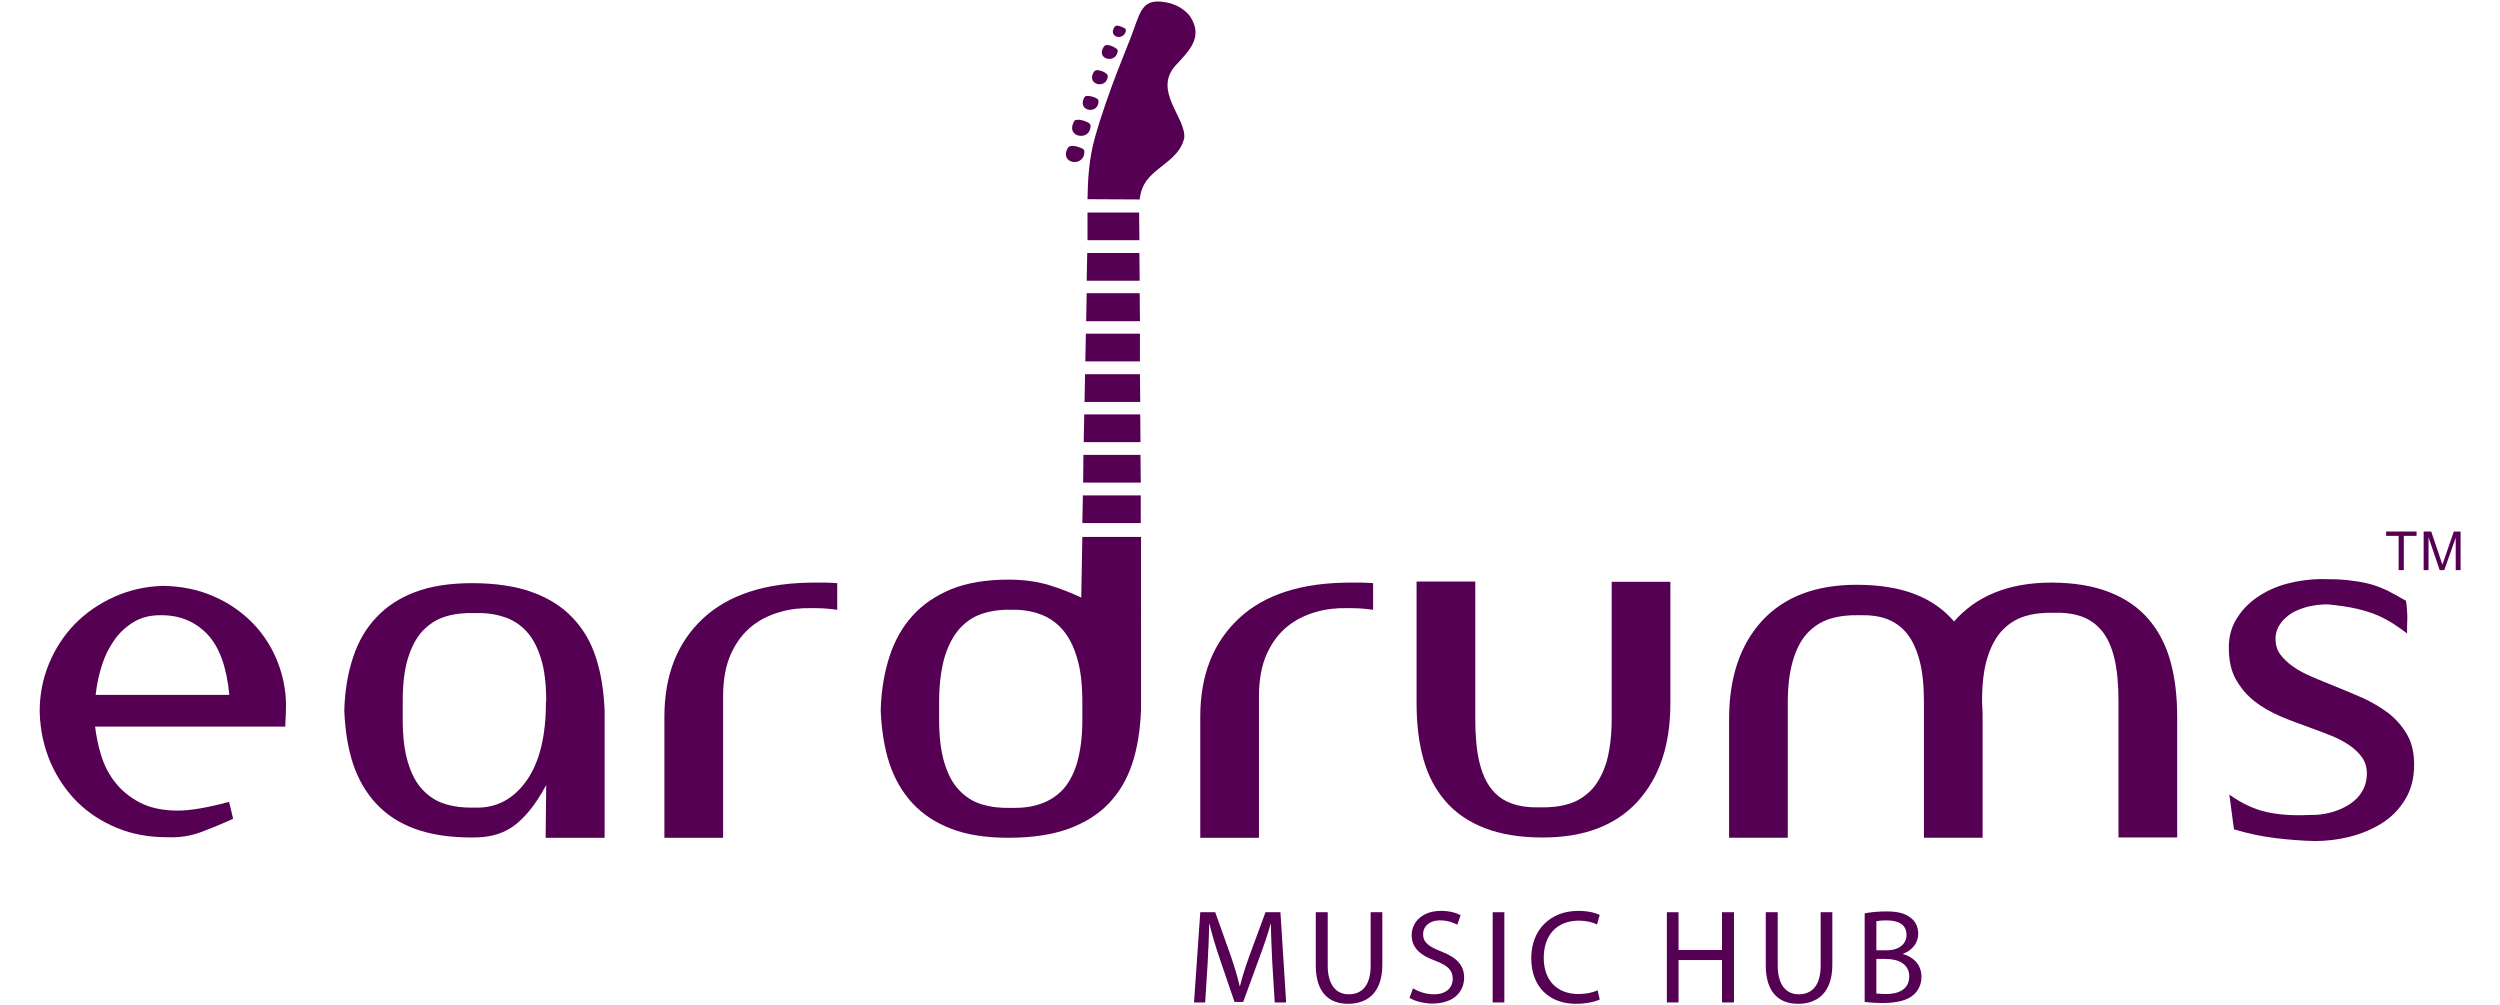 <?xml version="1.0" encoding="utf-8"?>
<!-- Generator: Adobe Illustrator 19.1.0, SVG Export Plug-In . SVG Version: 6.00 Build 0)  -->
<svg version="1.1" id="Layer_1" xmlns="http://www.w3.org/2000/svg" xmlns:xlink="http://www.w3.org/1999/xlink" x="0px" y="0px"
	 viewBox="0 0 920 370" style="enable-background:new 0 0 920 370;" xml:space="preserve">
<style type="text/css">
	.st0{fill-rule:evenodd;clip-rule:evenodd;fill:#560054;}
	.st1{fill:#560054;}
</style>
<g>
	<path class="st0" d="M399,56.7c-0.9,4.8-8.9,3.4-6.2-2c0.4-0.7,0.7-0.9,1.6-1c1-0.1,2.3,0.3,3.3,0.7C399,54.9,399.2,55.3,399,56.7"
		/>
	<path class="st0" d="M401.3,46.9c-0.6,5-8.8,3.6-6.3-1.7c0.3-0.7,0.5-1.1,1.4-1.1c1.3-0.2,3.1,0.5,4.2,1.1
		C401.4,45.7,401.4,46.2,401.3,46.9"/>
	<path class="st0" d="M404.2,37.9c-0.6,4.1-7.4,3-5.4-1.6c0.3-0.6,0.5-0.9,1.1-1c1-0.1,2.3,0.3,3.3,0.7
		C404.2,36.5,404.4,37,404.2,37.9"/>
	<path class="st0" d="M407.6,28.6c-0.9,4.2-7.7,2.5-5.2-1.9c0.4-0.7,0.8-0.9,1.5-0.9c1.1,0.1,2.4,0.6,3.1,1.2
		C407.7,27.4,407.7,27.9,407.6,28.6"/>
	<path class="st0" d="M411.3,19c-0.8,4.5-7.8,2.9-5.3-1.5c0.4-0.8,0.9-1,1.8-0.9c1,0.1,2.2,0.7,2.9,1.2
		C411.2,18.1,411.4,18.5,411.3,19"/>
	<path class="st0" d="M414.3,11.5c-0.9,3.5-6.2,2.3-4.4-1.2c0.4-0.8,0.9-1,1.8-0.8c0.8,0.2,1.7,0.6,2.2,0.9
		C414.3,10.7,414.4,11.1,414.3,11.5"/>
	<polygon class="st0" points="398.5,182.3 398.3,192.5 419.8,192.5 419.8,182.3 	"/>
	<polygon class="st0" points="398.7,167.4 398.6,177.6 419.8,177.6 419.7,167.4 	"/>
	<polygon class="st0" points="399,152.5 398.8,162.7 419.7,162.7 419.6,152.5 	"/>
	<polygon class="st0" points="399.3,137.7 399.1,147.9 419.6,147.9 419.5,137.7 	"/>
	<polygon class="st0" points="399.6,122.8 399.4,133 419.5,133 419.5,122.8 	"/>
	<polygon class="st0" points="399.9,107.9 399.7,118.2 419.5,118.2 419.4,107.9 	"/>
	<polygon class="st0" points="400.1,93.1 399.9,103.3 419.4,103.3 419.3,93.1 	"/>
	<path class="st0" d="M419.3,88.4l-0.1-10.2h-19c0,3.4,0,6.8,0,10.2H419.3z"/>
	<path class="st0" d="M419.4,73.4c0.5-4.4,2.1-7.2,6-10.5c4.3-3.6,9.1-6.4,10.4-12.1c0.7-7.6-11.5-17.2-3.3-26.6
		c5.1-5.5,10.6-10.6,5.3-18.4c-2.2-2.6-4.6-3.8-7.1-4.6c-9.9-2.4-10.7,2-13.7,10.2c-1.1,3.5-9.3,22-14.2,39.7
		c-2,7.3-2.5,14.7-2.6,22.2L419.4,73.4z"/>
	<path class="st1" d="M35,267.4c0.4,3.4,1.1,6.9,2.2,10.5c1.1,3.6,2.8,7,5.1,9.9c2.3,3,5.3,5.5,9.1,7.5c3.8,2,8.5,3,14.1,3
		c4.6,0,10.9-1.1,18.8-3.2l1.5,6.2c-3.9,1.8-7.8,3.4-11.8,4.9c-4,1.5-8.2,2.1-12.6,1.9c-6.6,0-12.7-1.1-18.3-3.4
		c-5.6-2.3-10.4-5.4-14.6-9.5c-4.1-4.1-7.4-8.9-9.9-14.6c-2.4-5.6-3.8-11.8-4-18.6c0-6.3,1.1-12.1,3.4-17.7
		c2.3-5.5,5.4-10.4,9.5-14.6c4.1-4.2,8.9-7.5,14.4-10c5.5-2.5,11.5-3.9,18-4.1c6.9,0.1,13.2,1.4,18.8,3.9c5.6,2.4,10.4,5.8,14.5,10
		c4,4.2,7.1,9.1,9.2,14.7c2.1,5.6,3.1,11.4,2.8,17.6c0,0.6,0,1.5-0.1,2.7c-0.1,1.2-0.1,2.2-0.1,2.9H35z M49.2,228.9
		c-2.8,1.7-5.2,3.9-7.1,6.6c-1.9,2.7-3.5,5.8-4.6,9.3c-1.1,3.5-1.9,7.1-2.3,10.9h49.2c-1-10.3-3.7-17.7-8.1-22.3
		c-4.4-4.6-10-7-16.9-7H59C55.3,226.4,52,227.2,49.2,228.9z"/>
	<path class="st1" d="M222.6,308.3h-21.8v-0.6l0.2-18.8c-2.1,3.9-4.2,7.1-6.3,9.6c-2.1,2.5-4.2,4.5-6.3,5.9c-2.1,1.4-4.4,2.4-6.9,3
		c-2.4,0.6-5,0.8-7.8,0.8c-8.3,0-15.3-1.1-21-3.2c-5.8-2.1-10.5-5.2-14.3-9.3c-3.8-4.1-6.6-9-8.5-14.7c-1.9-5.8-2.9-12.3-3.2-19.5
		c0.2-7.3,1.3-13.8,3.2-19.5c1.9-5.8,4.7-10.7,8.5-14.7c3.8-4.1,8.5-7.2,14.3-9.4c5.8-2.2,12.8-3.3,21-3.3c8.6,0,16,1.1,22.1,3.3
		c6.1,2.2,11,5.3,14.9,9.4c3.9,4.1,6.8,9,8.6,14.7c1.9,5.8,2.9,12.3,3.2,19.5v1.5v5.6v13.5v25.5V308.3z M201,258.1
		c0-6.3-0.6-11.5-1.9-15.7c-1.3-4.2-3-7.5-5.4-10.1c-2.3-2.5-5.1-4.3-8.4-5.3c-3.3-1.1-6.8-1.5-10.7-1.4c-3.9-0.1-7.5,0.3-10.7,1.3
		c-3.3,1-6,2.8-8.4,5.3c-2.3,2.5-4.1,5.9-5.4,10.1c-1.3,4.3-1.9,9.5-1.9,15.8v6.6c0,6.3,0.6,11.5,1.9,15.8c1.3,4.3,3,7.6,5.4,10.1
		c2.3,2.5,5.1,4.3,8.4,5.3c3.3,1,6.8,1.4,10.7,1.3c7.9,0.3,14.2-3,19.1-9.8c4.8-6.8,7.2-16.4,7.2-28.9V258.1z"/>
	<path class="st1" d="M303.8,214.4c1.5,0,2.9,0.1,4.3,0.2v9.8c-1.5-0.2-3.1-0.4-4.7-0.5c-1.6-0.1-3.2-0.1-4.7-0.1
		c-3.9-0.1-7.8,0.3-11.6,1.4c-3.9,1.1-7.4,2.8-10.5,5.3c-3.1,2.5-5.7,5.9-7.6,10.1c-1.9,4.2-2.9,9.4-2.9,15.7v52h-21.6v-44.5
		c0-15.3,4.7-27.3,14.2-36.2c9.5-8.8,23.1-13.2,41-13.2H303.8z"/>
	<path class="st1" d="M416.7,280.9c-1.9,5.8-4.8,10.7-8.6,14.7c-3.9,4.1-8.9,7.2-14.9,9.4c-6.1,2.2-13.4,3.3-22.1,3.3
		c-8.3,0-15.3-1.1-21-3.3c-5.8-2.2-10.5-5.3-14.3-9.4c-3.8-4.1-6.6-9-8.5-14.7c-1.9-5.8-2.9-12.3-3.2-19.5
		c0.2-7.3,1.3-13.8,3.2-19.7c1.9-5.9,4.7-10.9,8.5-15.1c3.8-4.2,8.5-7.4,14.3-9.8c5.7-2.3,12.8-3.5,21-3.5c5.6,0,10.6,0.7,14.9,2
		c4.3,1.3,8.3,2.9,11.9,4.6l0.4-22.3h21.6v9.2v3.7V230v16V257v4.3C419.6,268.6,418.6,275.1,416.7,280.9 M396.4,242.3
		c-1.2-4.3-3-7.8-5.3-10.5c-2.3-2.7-5.1-4.6-8.4-5.8c-3.3-1.2-6.8-1.7-10.7-1.6c-3.9-0.1-7.4,0.4-10.7,1.5c-3.3,1.1-6,3-8.4,5.7
		c-2.3,2.7-4.1,6.2-5.4,10.6c-1.2,4.4-1.9,9.7-1.9,16v6.6c0,6.3,0.6,11.5,1.9,15.8c1.3,4.3,3,7.6,5.4,10.1c2.3,2.5,5.1,4.3,8.4,5.3
		c3.3,1,6.8,1.4,10.7,1.3c3.9,0.1,7.5-0.3,10.7-1.4c3.3-1.1,6-2.8,8.4-5.3c2.3-2.5,4.1-5.9,5.3-10c1.2-4.2,1.9-9.4,1.9-15.7v-6.6
		C398.3,251.9,397.7,246.6,396.4,242.3z"/>
	<path class="st1" d="M501,214.4c1.5,0,2.9,0.1,4.3,0.2v9.8c-1.5-0.2-3.1-0.4-4.7-0.5c-1.6-0.1-3.2-0.1-4.7-0.1
		c-3.9-0.1-7.8,0.3-11.6,1.4c-3.9,1.1-7.4,2.8-10.5,5.3c-3.1,2.5-5.7,5.9-7.6,10.1c-1.9,4.2-2.9,9.4-2.9,15.7v52h-21.6v-44.5
		c0-15.3,4.7-27.3,14.2-36.2c9.4-8.8,23.1-13.2,41-13.2H501z"/>
	<path class="st1" d="M544.4,280.4c1,4.2,2.5,7.5,4.5,10c2,2.5,4.5,4.3,7.5,5.3c3,1.1,6.5,1.5,10.3,1.4c3.9,0.1,7.5-0.3,10.7-1.3
		c3.3-1,6-2.8,8.4-5.3c2.3-2.5,4.1-5.9,5.4-10.1c1.2-4.3,1.9-9.5,1.9-15.8v-50.5h21.6v44.7c0,15.3-4,27.3-12.1,36.2
		c-8.1,8.8-19.7,13.2-34.9,13.2c-8.4,0-15.5-1.2-21.4-3.5c-5.9-2.3-10.7-5.6-14.4-9.9c-3.7-4.3-6.4-9.4-8.1-15.5
		c-1.7-6.1-2.5-12.9-2.5-20.6v-44.7h21.6v50.5C542.9,271,543.4,276.2,544.4,280.4"/>
	<path class="st1" d="M778.1,242.3c-1-4.2-2.5-7.5-4.5-10c-2-2.5-4.5-4.3-7.5-5.4c-3-1.1-6.5-1.5-10.3-1.4
		c-3.9-0.1-7.5,0.3-10.7,1.3c-3.3,1-6,2.8-8.4,5.3c-2.3,2.5-4.1,5.9-5.4,10.1c-1.3,4.3-1.9,9.5-1.9,15.8c0,0.5,0,1.3,0.1,2.3
		c0.1,1,0.1,3.1,0.1,6.4v14.7v26.9h-21.6v-49.8c0-6.1-0.5-11.3-1.6-15.4c-1.1-4.1-2.6-7.4-4.6-9.9c-2-2.5-4.5-4.3-7.4-5.4
		c-2.9-1.1-6.4-1.5-10.2-1.4c-3.9-0.1-7.4,0.3-10.7,1.3c-3.3,1-6,2.8-8.4,5.3c-2.3,2.5-4.1,5.9-5.3,10.1c-1.3,4.3-1.9,9.5-1.9,15.8
		v49.4h-21.6v-43.6c0-15.3,4-27.3,12.1-36.2c8.1-8.8,19.7-13.3,34.8-13.3c8.5,0,15.7,1.2,21.6,3.5c5.9,2.3,10.6,5.7,14.3,10
		c4-4.6,9-8.2,14.9-10.6c5.9-2.4,12.9-3.7,20.8-3.7c8.4,0,15.5,1.2,21.4,3.5c5.9,2.3,10.7,5.6,14.4,9.9c3.7,4.3,6.4,9.4,8.1,15.5
		c1.7,6.1,2.5,12.9,2.5,20.6v44.3h-21.6V258C779.6,251.7,779.1,246.5,778.1,242.3"/>
	<path class="st1" d="M857.7,299c2.6-0.7,4.9-1.7,6.9-3c2-1.3,3.6-2.9,4.7-4.8c1.1-1.9,1.7-4.1,1.7-6.6c0-2.3-0.6-4.2-1.8-5.9
		c-1.2-1.7-2.8-3.2-4.7-4.5c-1.9-1.3-4.2-2.5-6.7-3.5c-2.5-1-5.1-2-7.9-3c-3.6-1.3-7.2-2.6-10.7-4.1c-3.5-1.5-6.7-3.3-9.5-5.5
		c-2.8-2.2-5.1-4.9-6.9-8.1c-1.8-3.2-2.6-7.1-2.6-11.7c0-3.9,0.9-7.4,2.8-10.5c1.9-3.1,4.4-5.8,7.6-8c3.2-2.2,6.9-3.9,11-5
		c4.1-1.1,8.5-1.7,13-1.7c3.5,0,6.6,0.1,9.4,0.4c2.7,0.3,5.3,0.7,7.7,1.3c2.4,0.6,4.6,1.5,6.8,2.5c2.1,1.1,4.4,2.3,6.9,3.8
		c0.4,2.5,0.5,4.7,0.5,6.5c-0.1,1.8-0.1,3.7-0.1,5.5c-1.5-1.1-3.1-2.3-4.8-3.4c-1.7-1.1-3.7-2.2-5.9-3.2c-2.3-1-4.9-1.8-7.9-2.5
		c-3-0.7-6.6-1.2-10.7-1.6c-2.4,0-4.7,0.3-7,0.8c-2.3,0.6-4.4,1.4-6.1,2.4c-1.7,1.1-3.2,2.4-4.3,4c-1.1,1.6-1.7,3.4-1.7,5.5
		c0,2.3,0.6,4.2,1.8,5.8c1.2,1.6,2.8,3.1,4.8,4.5c2,1.4,4.3,2.6,6.9,3.7c2.6,1.1,5.2,2.2,8,3.3c3.5,1.4,7,2.9,10.5,4.4
		c3.5,1.6,6.7,3.5,9.5,5.6c2.8,2.2,5.1,4.8,6.9,7.9c1.8,3.1,2.6,6.8,2.6,11.2c0,4.9-1.1,9.1-3.3,12.7c-2.2,3.6-5,6.5-8.5,8.7
		c-3.5,2.2-7.5,3.9-11.8,5c-4.4,1.1-8.7,1.6-13,1.6c-4.8-0.1-9.6-0.5-14.6-1.1c-5-0.6-10-1.7-15.1-3.2l-1.7-12.8
		c4.6,3.3,9.2,5.4,13.6,6.4c4.4,1,9.7,1.4,15.7,1.1C852.4,300,855.1,299.7,857.7,299"/>
	<path class="st1" d="M468.2,354.3c-0.2-4.6-0.5-10.2-0.5-14.3h-0.1c-1.1,3.9-2.5,8-4.2,12.6l-5.9,16.1h-3.2l-5.4-15.8
		c-1.6-4.7-2.9-9-3.8-12.9H445c-0.1,4.1-0.3,9.7-0.6,14.7l-0.9,14.2h-4.1l2.3-33.2h5.5l5.7,16c1.4,4.1,2.5,7.7,3.3,11.2h0.1
		c0.8-3.3,2-7,3.5-11.2l5.9-16h5.5l2.1,33.2h-4.2L468.2,354.3z"/>
	<path class="st1" d="M488.6,335.7v19.6c0,7.4,3.3,10.6,7.7,10.6c4.9,0,8.1-3.2,8.1-10.6v-19.6h4.3V355c0,10.2-5.4,14.4-12.6,14.4
		c-6.8,0-11.9-3.9-11.9-14.2v-19.5H488.6z"/>
	<path class="st1" d="M520,363.7c1.9,1.2,4.7,2.2,7.7,2.2c4.4,0,6.9-2.3,6.9-5.7c0-3.1-1.8-4.9-6.3-6.6c-5.4-1.9-8.8-4.7-8.8-9.4
		c0-5.2,4.3-9,10.7-9c3.4,0,5.9,0.8,7.3,1.6l-1.2,3.5c-1.1-0.6-3.3-1.6-6.3-1.6c-4.5,0-6.3,2.7-6.3,5c0,3.1,2,4.6,6.6,6.4
		c5.6,2.2,8.5,4.9,8.5,9.7c0,5.1-3.8,9.5-11.6,9.5c-3.2,0-6.7-0.9-8.5-2.1L520,363.7z"/>
	<rect x="549.3" y="335.7" class="st1" width="4.3" height="33.2"/>
	<path class="st1" d="M588.7,367.8c-1.6,0.8-4.7,1.6-8.8,1.6c-9.4,0-16.4-5.9-16.4-16.8c0-10.4,7-17.4,17.3-17.4
		c4.1,0,6.7,0.9,7.9,1.5l-1,3.5c-1.6-0.8-3.9-1.4-6.7-1.4c-7.8,0-12.9,5-12.9,13.7c0,8.1,4.7,13.3,12.8,13.3c2.6,0,5.3-0.5,7-1.4
		L588.7,367.8z"/>
	<polygon class="st1" points="617.7,335.7 617.7,349.6 633.7,349.6 633.7,335.7 638.1,335.7 638.1,368.9 633.7,368.9 633.7,353.3 
		617.7,353.3 617.7,368.9 613.4,368.9 613.4,335.7 	"/>
	<path class="st1" d="M654.2,335.7v19.6c0,7.4,3.3,10.6,7.7,10.6c4.9,0,8.1-3.2,8.1-10.6v-19.6h4.3V355c0,10.2-5.4,14.4-12.6,14.4
		c-6.8,0-11.9-3.9-11.9-14.2v-19.5H654.2z"/>
	<path class="st1" d="M686.3,336.1c1.9-0.4,4.8-0.7,7.8-0.7c4.3,0,7,0.7,9.1,2.4c1.7,1.3,2.7,3.3,2.7,5.9c0,3.2-2.1,6-5.6,7.3v0.1
		c3.1,0.8,6.8,3.4,6.8,8.3c0,2.9-1.1,5-2.8,6.6c-2.3,2.1-6.1,3.1-11.5,3.1c-2.9,0-5.2-0.2-6.6-0.4V336.1z M690.5,349.7h3.9
		c4.5,0,7.2-2.4,7.2-5.6c0-3.9-3-5.4-7.3-5.4c-2,0-3.1,0.2-3.8,0.3V349.7z M690.5,365.6c0.8,0.1,2.1,0.2,3.6,0.2
		c4.4,0,8.5-1.6,8.5-6.5c0-4.5-3.9-6.4-8.6-6.4h-3.5V365.6z"/>
	<polygon class="st1" points="882.7,209.8 882.7,197.2 878.1,197.2 878.1,195.6 889.3,195.6 889.3,197.2 884.6,197.2 884.6,209.8 	
		"/>
	<path class="st1" d="M891.9,209.8v-14.2h2.8l3.4,10.1c0.3,0.9,0.5,1.6,0.7,2.1c0.2-0.5,0.4-1.3,0.8-2.3l3.4-9.9h2.5v14.2h-1.8
		v-11.9l-4.2,11.9h-1.7l-4.1-12.1v12.1H891.9z"/>
</g>
</svg>
